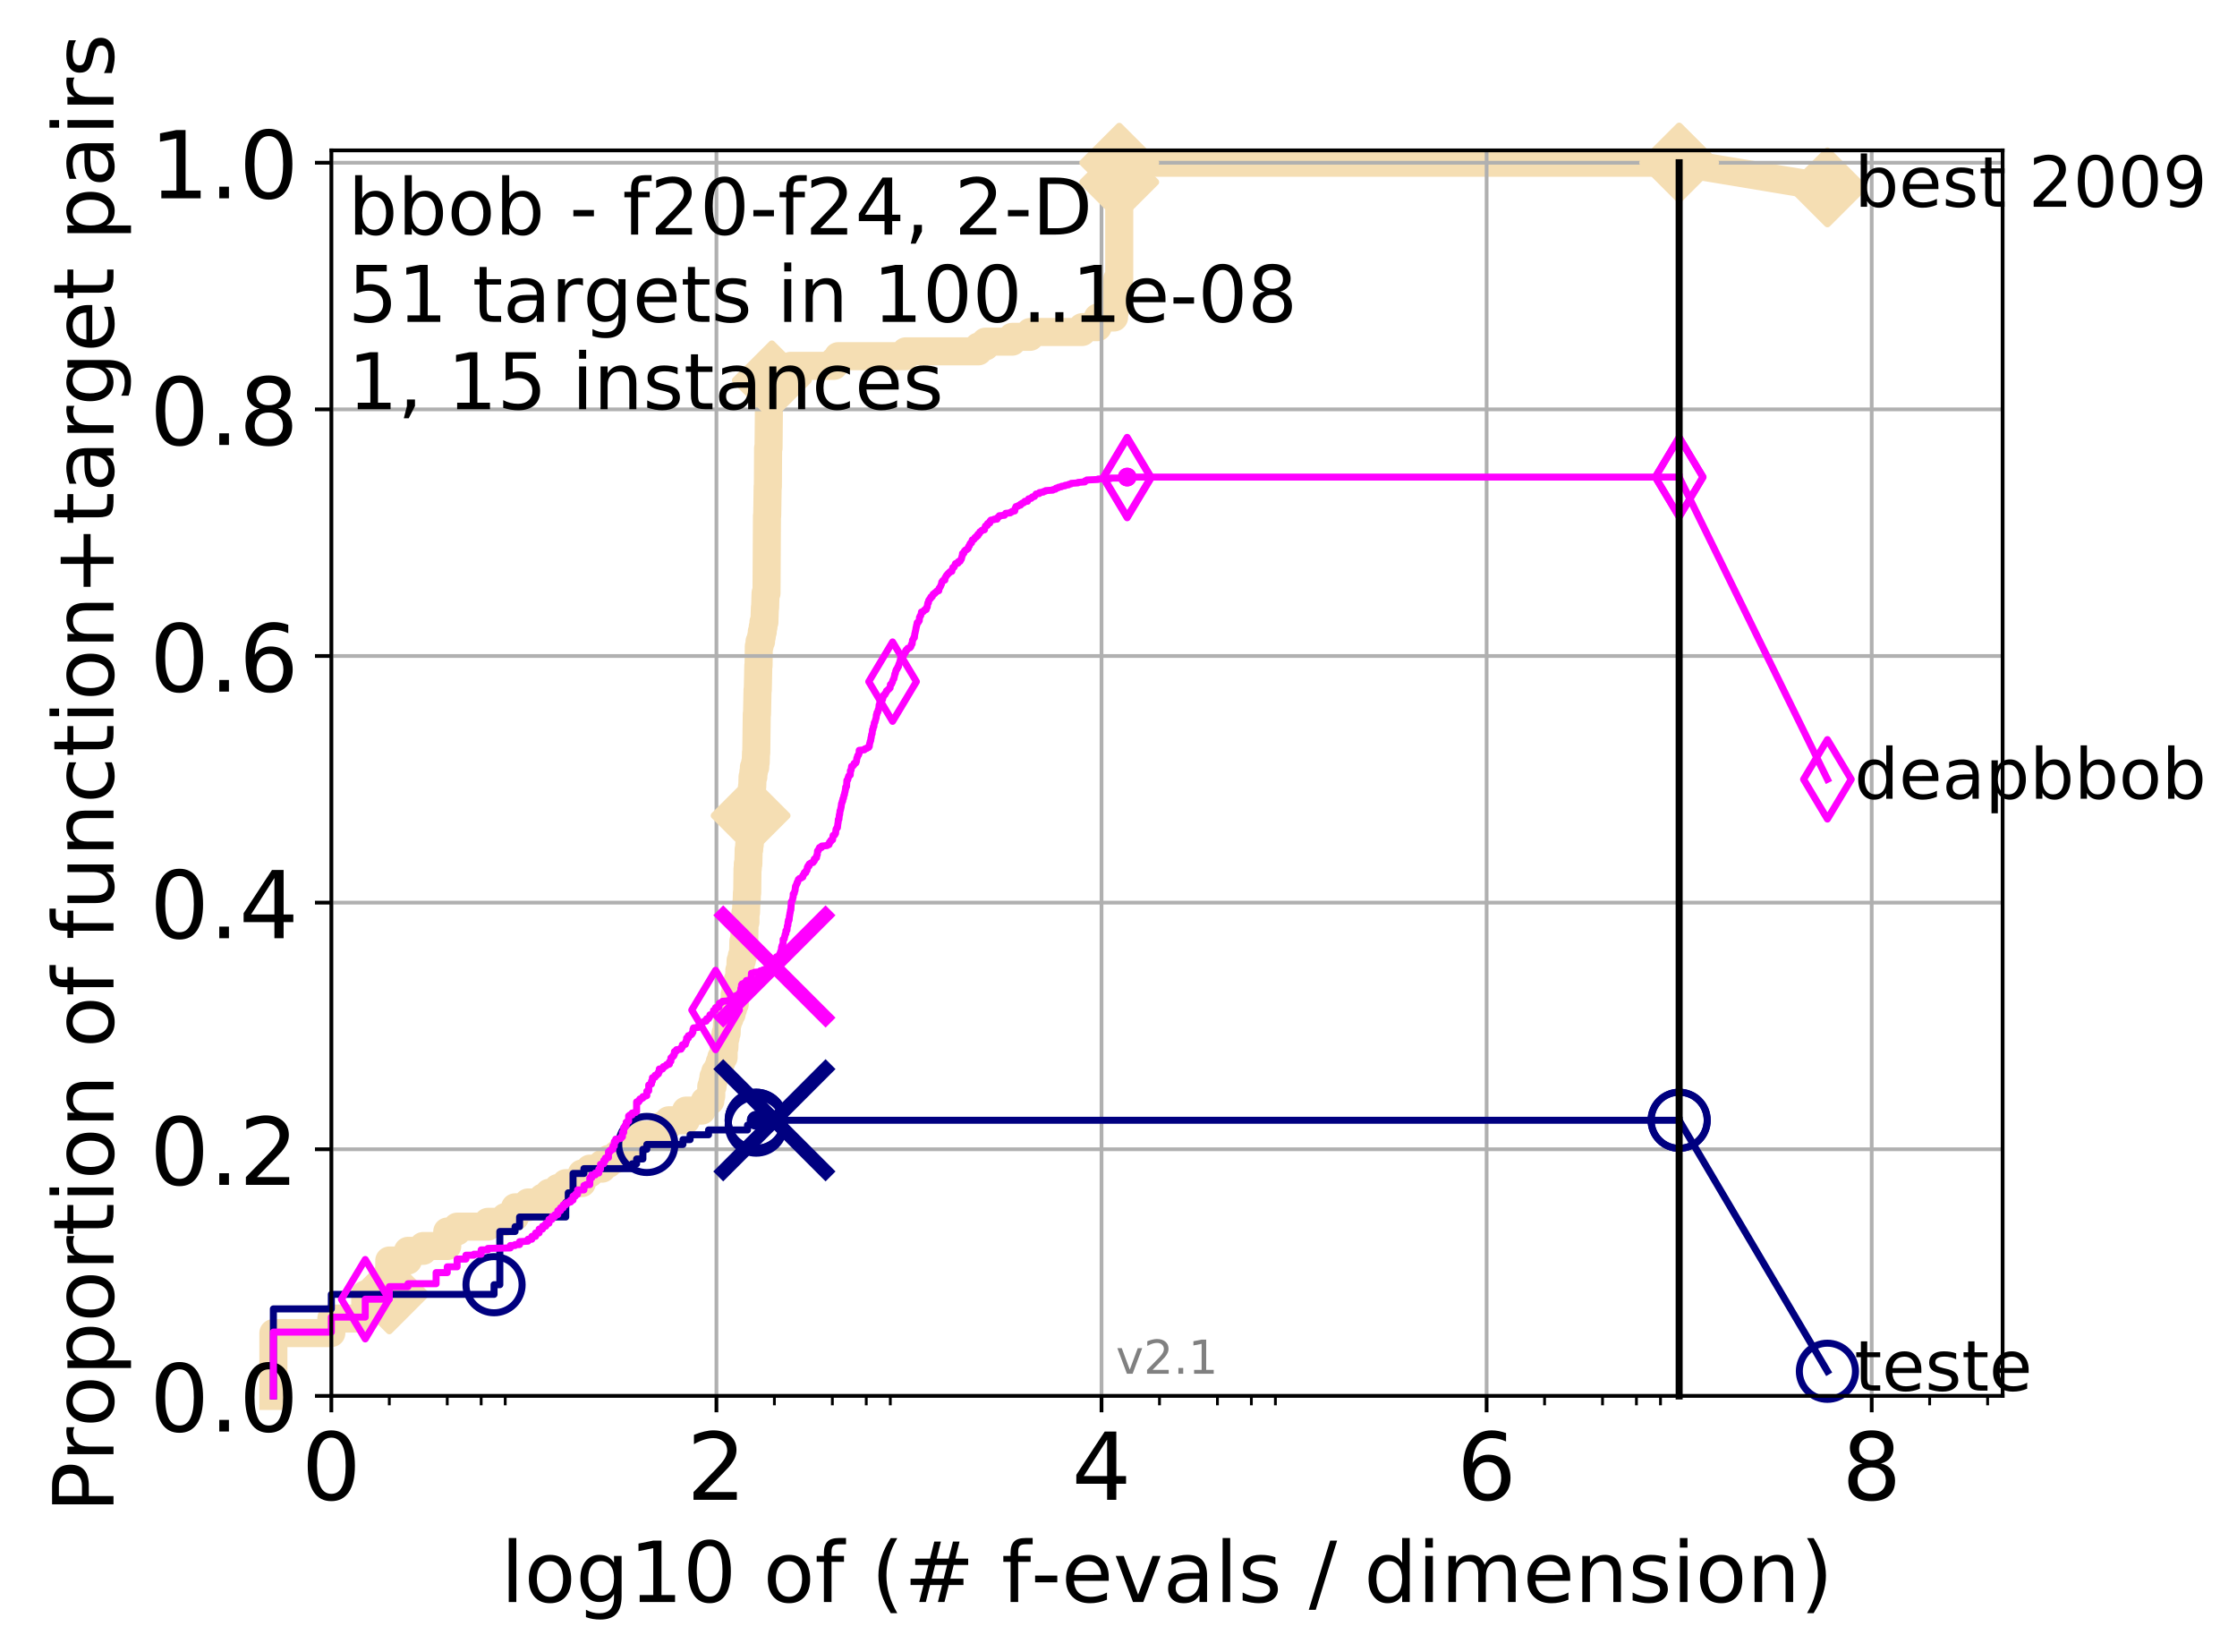 <?xml version="1.0" encoding="utf-8" standalone="no"?>
<!DOCTYPE svg PUBLIC "-//W3C//DTD SVG 1.1//EN"
  "http://www.w3.org/Graphics/SVG/1.1/DTD/svg11.dtd">
<!-- Created with matplotlib (http://matplotlib.org/) -->
<svg height="353pt" version="1.1" viewBox="0 0 478 353" width="478pt" xmlns="http://www.w3.org/2000/svg" xmlns:xlink="http://www.w3.org/1999/xlink">
 <defs>
  <style type="text/css">
*{stroke-linecap:butt;stroke-linejoin:round;}
  </style>
 </defs>
 <g id="figure_1">
  <g id="patch_1">
   <path d="M 0 353.222 
L 478.829 353.222 
L 478.829 0 
L 0 0 
z
" style="fill:#ffffff;"/>
  </g>
  <g id="axes_1">
   <g id="patch_2">
    <path d="M 70.8 298.245 
L 427.92 298.245 
L 427.92 32.133 
L 70.8 32.133 
z
" style="fill:#ffffff;"/>
   </g>
   <g id="line2d_1">
    <path d="M 58.415 298.245 
L 58.415 284.813 
L 70.8 284.813 
L 70.8 281.713 
L 78.045 281.713 
L 78.045 276.547 
L 83.185 276.547 
L 83.185 269.315 
L 87.172 269.315 
L 87.172 267.248 
L 90.43 267.248 
L 90.43 266.215 
L 95.57 266.215 
L 95.57 263.115 
L 97.675 263.115 
L 97.675 262.082 
L 104.246 262.082 
L 104.246 261.049 
L 107.956 261.049 
L 107.956 260.015 
L 110.06 260.015 
L 110.06 257.949 
L 112.815 257.949 
L 112.815 256.916 
L 115.93 256.916 
L 115.93 255.882 
L 117.305 255.882 
L 117.305 254.849 
L 119.188 254.849 
L 119.188 253.816 
L 120.891 253.816 
L 120.891 252.783 
L 124.328 252.783 
L 124.328 250.716 
L 126.031 250.716 
L 126.031 249.683 
L 128.669 249.683 
L 128.669 248.65 
L 130.018 248.65 
L 130.018 247.616 
L 131.868 247.616 
L 131.868 246.583 
L 134.327 246.583 
L 134.327 245.55 
L 135.32 245.55 
L 135.32 242.45 
L 141.229 242.45 
L 141.229 241.417 
L 141.572 241.417 
L 141.572 240.384 
L 142.884 240.384 
L 142.884 239.35 
L 146.585 239.35 
L 146.585 237.284 
L 149.97 237.284 
L 149.97 236.251 
L 150.597 236.251 
L 150.597 235.217 
L 151.789 235.217 
L 151.789 234.184 
L 151.98 234.184 
L 151.98 232.118 
L 152.263 232.118 
L 152.263 231.085 
L 152.449 231.085 
L 152.449 230.051 
L 152.816 230.051 
L 152.816 229.018 
L 153.44 229.018 
L 153.44 227.985 
L 153.787 227.985 
L 153.787 226.952 
L 154.127 226.952 
L 154.127 225.918 
L 154.626 225.918 
L 154.626 223.852 
L 154.789 223.852 
L 154.87 221.785 
L 155.031 221.785 
L 155.031 220.752 
L 155.27 220.752 
L 155.348 218.686 
L 155.505 218.686 
L 155.505 217.652 
L 155.891 217.652 
L 155.891 216.619 
L 156.343 216.619 
L 156.343 215.586 
L 156.639 215.586 
L 156.639 214.553 
L 157.001 214.553 
L 157.001 212.486 
L 157.144 212.486 
L 157.144 211.453 
L 157.286 211.453 
L 157.286 210.42 
L 157.636 210.42 
L 157.636 209.386 
L 157.979 209.386 
L 157.979 207.32 
L 158.181 207.32 
L 158.248 205.253 
L 158.514 205.253 
L 158.514 204.22 
L 158.776 204.22 
L 158.841 201.12 
L 159.034 201.12 
L 159.098 196.987 
L 159.288 196.987 
L 159.288 194.921 
L 159.414 194.921 
L 159.477 192.854 
L 159.539 192.854 
L 159.601 190.788 
L 159.663 190.788 
L 159.725 185.622 
L 159.786 185.622 
L 159.786 184.589 
L 159.909 184.589 
L 159.97 181.489 
L 160.091 181.489 
L 160.091 180.456 
L 160.211 180.456 
L 160.271 176.323 
L 160.331 176.323 
L 160.39 174.256 
L 160.508 174.256 
L 160.567 172.19 
L 160.626 172.19 
L 160.684 168.057 
L 160.743 168.057 
L 160.801 165.99 
L 160.974 165.99 
L 160.974 164.957 
L 161.089 164.957 
L 161.089 163.924 
L 161.372 163.924 
L 161.372 162.89 
L 161.484 162.89 
L 161.54 160.824 
L 161.595 160.824 
L 161.706 152.558 
L 161.761 152.558 
L 161.87 147.392 
L 161.925 147.392 
L 162.034 142.226 
L 162.088 142.226 
L 162.142 138.093 
L 162.302 138.093 
L 162.302 137.059 
L 162.62 137.059 
L 162.62 136.026 
L 162.776 136.026 
L 162.776 134.993 
L 162.983 134.993 
L 162.983 133.96 
L 163.136 133.96 
L 163.136 132.926 
L 163.338 132.926 
L 163.439 129.827 
L 163.489 129.827 
L 163.588 126.727 
L 163.786 126.727 
L 163.884 110.195 
L 163.932 110.195 
L 164.03 103.995 
L 164.078 103.995 
L 164.126 95.73 
L 164.222 95.73 
L 164.318 85.397 
L 164.365 85.397 
L 164.365 84.364 
L 164.507 84.364 
L 164.601 82.297 
L 164.788 82.297 
L 164.788 81.264 
L 164.927 81.264 
L 165.019 79.198 
L 168.951 79.198 
L 168.951 78.164 
L 178.21 78.164 
L 178.21 77.131 
L 179.086 77.131 
L 179.086 76.098 
L 193.536 76.098 
L 193.536 75.065 
L 209.061 75.065 
L 209.061 74.031 
L 210.572 74.031 
L 210.572 72.998 
L 216.283 72.998 
L 216.283 71.965 
L 220.114 71.965 
L 220.114 70.932 
L 231.239 70.932 
L 231.239 69.898 
L 234.56 69.898 
L 234.578 67.832 
L 238.047 67.832 
L 238.047 66.799 
L 238.176 66.799 
L 238.213 64.732 
L 238.305 64.732 
L 238.384 62.666 
L 238.546 62.666 
L 238.546 61.632 
L 238.713 61.632 
L 238.764 59.566 
L 239.156 59.566 
L 239.16 34.768 
L 358.8 34.768 
L 358.8 34.768 
" style="fill:none;stroke:#f5deb3;stroke-linecap:square;stroke-width:6;"/>
   </g>
   <g id="line2d_2"/>
   <g id="line2d_3">
    <path d="M 358.8 34.768 
L 390.48 40.038 
" style="fill:none;stroke:#f5deb3;stroke-linecap:square;stroke-width:6;"/>
    <defs>
     <path d="M -0 7.778 
L 7.778 0 
L 0 -7.778 
L -7.778 -0 
z
" id="m1897cb1d52" style="stroke:#f5deb3;stroke-linejoin:miter;stroke-width:1.5;"/>
    </defs>
    <g>
     <use style="fill:#f5deb3;stroke:#f5deb3;stroke-linejoin:miter;stroke-width:1.5;" x="358.8" xlink:href="#m1897cb1d52" y="34.768"/>
     <use style="fill:#f5deb3;stroke:#f5deb3;stroke-linejoin:miter;stroke-width:1.5;" x="390.48" xlink:href="#m1897cb1d52" y="40.038"/>
    </g>
   </g>
   <g id="matplotlib.axis_1">
    <g id="xtick_1">
     <g id="line2d_4">
      <path clip-path="url(#p9b948ca008)" d="M 70.8 298.245 
L 70.8 32.133 
" style="fill:none;stroke:#b0b0b0;stroke-linecap:square;stroke-width:0.8;"/>
     </g>
     <g id="line2d_5">
      <defs>
       <path d="M 0 0 
L 0 3.5 
" id="m004fe08efb" style="stroke:#000000;stroke-width:0.8;"/>
      </defs>
      <g>
       <use style="stroke:#000000;stroke-width:0.8;" x="70.8" xlink:href="#m004fe08efb" y="298.245"/>
      </g>
     </g>
     <g id="text_1">
      <!-- 0 -->
      <defs>
       <path d="M 31.781 66.406 
Q 24.172 66.406 20.328 58.906 
Q 16.5 51.422 16.5 36.375 
Q 16.5 21.391 20.328 13.891 
Q 24.172 6.391 31.781 6.391 
Q 39.453 6.391 43.281 13.891 
Q 47.125 21.391 47.125 36.375 
Q 47.125 51.422 43.281 58.906 
Q 39.453 66.406 31.781 66.406 
M 31.781 74.219 
Q 44.047 74.219 50.516 64.516 
Q 56.984 54.828 56.984 36.375 
Q 56.984 17.969 50.516 8.266 
Q 44.047 -1.422 31.781 -1.422 
Q 19.531 -1.422 13.062 8.266 
Q 6.594 17.969 6.594 36.375 
Q 6.594 54.828 13.062 64.516 
Q 19.531 74.219 31.781 74.219 
" id="DejaVuSans-30"/>
      </defs>
      <g transform="translate(64.438 320.442)scale(0.2 -0.2)">
       <use xlink:href="#DejaVuSans-30"/>
      </g>
     </g>
    </g>
    <g id="xtick_2">
     <g id="line2d_6">
      <path clip-path="url(#p9b948ca008)" d="M 153.086 298.245 
L 153.086 32.133 
" style="fill:none;stroke:#b0b0b0;stroke-linecap:square;stroke-width:0.8;"/>
     </g>
     <g id="line2d_7">
      <g>
       <use style="stroke:#000000;stroke-width:0.8;" x="153.086" xlink:href="#m004fe08efb" y="298.245"/>
      </g>
     </g>
     <g id="text_2">
      <!-- 2 -->
      <defs>
       <path d="M 19.188 8.297 
L 53.609 8.297 
L 53.609 0 
L 7.328 0 
L 7.328 8.297 
Q 12.938 14.109 22.625 23.891 
Q 32.328 33.688 34.812 36.531 
Q 39.547 41.844 41.422 45.531 
Q 43.312 49.219 43.312 52.781 
Q 43.312 58.594 39.234 62.25 
Q 35.156 65.922 28.609 65.922 
Q 23.969 65.922 18.812 64.312 
Q 13.672 62.703 7.812 59.422 
L 7.812 69.391 
Q 13.766 71.781 18.938 73 
Q 24.125 74.219 28.422 74.219 
Q 39.75 74.219 46.484 68.547 
Q 53.219 62.891 53.219 53.422 
Q 53.219 48.922 51.531 44.891 
Q 49.859 40.875 45.406 35.406 
Q 44.188 33.984 37.641 27.219 
Q 31.109 20.453 19.188 8.297 
" id="DejaVuSans-32"/>
      </defs>
      <g transform="translate(146.723 320.442)scale(0.2 -0.2)">
       <use xlink:href="#DejaVuSans-32"/>
      </g>
     </g>
    </g>
    <g id="xtick_3">
     <g id="line2d_8">
      <path clip-path="url(#p9b948ca008)" d="M 235.371 298.245 
L 235.371 32.133 
" style="fill:none;stroke:#b0b0b0;stroke-linecap:square;stroke-width:0.8;"/>
     </g>
     <g id="line2d_9">
      <g>
       <use style="stroke:#000000;stroke-width:0.8;" x="235.371" xlink:href="#m004fe08efb" y="298.245"/>
      </g>
     </g>
     <g id="text_3">
      <!-- 4 -->
      <defs>
       <path d="M 37.797 64.312 
L 12.891 25.391 
L 37.797 25.391 
z
M 35.203 72.906 
L 47.609 72.906 
L 47.609 25.391 
L 58.016 25.391 
L 58.016 17.188 
L 47.609 17.188 
L 47.609 0 
L 37.797 0 
L 37.797 17.188 
L 4.891 17.188 
L 4.891 26.703 
z
" id="DejaVuSans-34"/>
      </defs>
      <g transform="translate(229.009 320.442)scale(0.2 -0.2)">
       <use xlink:href="#DejaVuSans-34"/>
      </g>
     </g>
    </g>
    <g id="xtick_4">
     <g id="line2d_10">
      <path clip-path="url(#p9b948ca008)" d="M 317.657 298.245 
L 317.657 32.133 
" style="fill:none;stroke:#b0b0b0;stroke-linecap:square;stroke-width:0.8;"/>
     </g>
     <g id="line2d_11">
      <g>
       <use style="stroke:#000000;stroke-width:0.8;" x="317.657" xlink:href="#m004fe08efb" y="298.245"/>
      </g>
     </g>
     <g id="text_4">
      <!-- 6 -->
      <defs>
       <path d="M 33.016 40.375 
Q 26.375 40.375 22.484 35.828 
Q 18.609 31.297 18.609 23.391 
Q 18.609 15.531 22.484 10.953 
Q 26.375 6.391 33.016 6.391 
Q 39.656 6.391 43.531 10.953 
Q 47.406 15.531 47.406 23.391 
Q 47.406 31.297 43.531 35.828 
Q 39.656 40.375 33.016 40.375 
M 52.594 71.297 
L 52.594 62.312 
Q 48.875 64.062 45.094 64.984 
Q 41.312 65.922 37.594 65.922 
Q 27.828 65.922 22.672 59.328 
Q 17.531 52.734 16.797 39.406 
Q 19.672 43.656 24.016 45.922 
Q 28.375 48.188 33.594 48.188 
Q 44.578 48.188 50.953 41.516 
Q 57.328 34.859 57.328 23.391 
Q 57.328 12.156 50.688 5.359 
Q 44.047 -1.422 33.016 -1.422 
Q 20.359 -1.422 13.672 8.266 
Q 6.984 17.969 6.984 36.375 
Q 6.984 53.656 15.188 63.938 
Q 23.391 74.219 37.203 74.219 
Q 40.922 74.219 44.703 73.484 
Q 48.484 72.75 52.594 71.297 
" id="DejaVuSans-36"/>
      </defs>
      <g transform="translate(311.295 320.442)scale(0.2 -0.2)">
       <use xlink:href="#DejaVuSans-36"/>
      </g>
     </g>
    </g>
    <g id="xtick_5">
     <g id="line2d_12">
      <path clip-path="url(#p9b948ca008)" d="M 399.943 298.245 
L 399.943 32.133 
" style="fill:none;stroke:#b0b0b0;stroke-linecap:square;stroke-width:0.8;"/>
     </g>
     <g id="line2d_13">
      <g>
       <use style="stroke:#000000;stroke-width:0.8;" x="399.943" xlink:href="#m004fe08efb" y="298.245"/>
      </g>
     </g>
     <g id="text_5">
      <!-- 8 -->
      <defs>
       <path d="M 31.781 34.625 
Q 24.75 34.625 20.719 30.859 
Q 16.703 27.094 16.703 20.516 
Q 16.703 13.922 20.719 10.156 
Q 24.75 6.391 31.781 6.391 
Q 38.812 6.391 42.859 10.172 
Q 46.922 13.969 46.922 20.516 
Q 46.922 27.094 42.891 30.859 
Q 38.875 34.625 31.781 34.625 
M 21.922 38.812 
Q 15.578 40.375 12.031 44.719 
Q 8.5 49.078 8.5 55.328 
Q 8.5 64.062 14.719 69.141 
Q 20.953 74.219 31.781 74.219 
Q 42.672 74.219 48.875 69.141 
Q 55.078 64.062 55.078 55.328 
Q 55.078 49.078 51.531 44.719 
Q 48 40.375 41.703 38.812 
Q 48.828 37.156 52.797 32.312 
Q 56.781 27.484 56.781 20.516 
Q 56.781 9.906 50.312 4.234 
Q 43.844 -1.422 31.781 -1.422 
Q 19.734 -1.422 13.25 4.234 
Q 6.781 9.906 6.781 20.516 
Q 6.781 27.484 10.781 32.312 
Q 14.797 37.156 21.922 38.812 
M 18.312 54.391 
Q 18.312 48.734 21.844 45.562 
Q 25.391 42.391 31.781 42.391 
Q 38.141 42.391 41.719 45.562 
Q 45.312 48.734 45.312 54.391 
Q 45.312 60.062 41.719 63.234 
Q 38.141 66.406 31.781 66.406 
Q 25.391 66.406 21.844 63.234 
Q 18.312 60.062 18.312 54.391 
" id="DejaVuSans-38"/>
      </defs>
      <g transform="translate(393.58 320.442)scale(0.2 -0.2)">
       <use xlink:href="#DejaVuSans-38"/>
      </g>
     </g>
    </g>
    <g id="xtick_6">
     <g id="line2d_14">
      <defs>
       <path d="M 0 0 
L 0 2 
" id="m5545d010a6" style="stroke:#000000;stroke-width:0.6;"/>
      </defs>
      <g>
       <use style="stroke:#000000;stroke-width:0.6;" x="83.185" xlink:href="#m5545d010a6" y="298.245"/>
      </g>
     </g>
    </g>
    <g id="xtick_7">
     <g id="line2d_15">
      <g>
       <use style="stroke:#000000;stroke-width:0.6;" x="95.57" xlink:href="#m5545d010a6" y="298.245"/>
      </g>
     </g>
    </g>
    <g id="xtick_8">
     <g id="line2d_16">
      <g>
       <use style="stroke:#000000;stroke-width:0.6;" x="102.815" xlink:href="#m5545d010a6" y="298.245"/>
      </g>
     </g>
    </g>
    <g id="xtick_9">
     <g id="line2d_17">
      <g>
       <use style="stroke:#000000;stroke-width:0.6;" x="107.956" xlink:href="#m5545d010a6" y="298.245"/>
      </g>
     </g>
    </g>
    <g id="xtick_10">
     <g id="line2d_18">
      <g>
       <use style="stroke:#000000;stroke-width:0.6;" x="165.471" xlink:href="#m5545d010a6" y="298.245"/>
      </g>
     </g>
    </g>
    <g id="xtick_11">
     <g id="line2d_19">
      <g>
       <use style="stroke:#000000;stroke-width:0.6;" x="177.856" xlink:href="#m5545d010a6" y="298.245"/>
      </g>
     </g>
    </g>
    <g id="xtick_12">
     <g id="line2d_20">
      <g>
       <use style="stroke:#000000;stroke-width:0.6;" x="185.101" xlink:href="#m5545d010a6" y="298.245"/>
      </g>
     </g>
    </g>
    <g id="xtick_13">
     <g id="line2d_21">
      <g>
       <use style="stroke:#000000;stroke-width:0.6;" x="190.241" xlink:href="#m5545d010a6" y="298.245"/>
      </g>
     </g>
    </g>
    <g id="xtick_14">
     <g id="line2d_22">
      <g>
       <use style="stroke:#000000;stroke-width:0.6;" x="247.757" xlink:href="#m5545d010a6" y="298.245"/>
      </g>
     </g>
    </g>
    <g id="xtick_15">
     <g id="line2d_23">
      <g>
       <use style="stroke:#000000;stroke-width:0.6;" x="260.142" xlink:href="#m5545d010a6" y="298.245"/>
      </g>
     </g>
    </g>
    <g id="xtick_16">
     <g id="line2d_24">
      <g>
       <use style="stroke:#000000;stroke-width:0.6;" x="267.387" xlink:href="#m5545d010a6" y="298.245"/>
      </g>
     </g>
    </g>
    <g id="xtick_17">
     <g id="line2d_25">
      <g>
       <use style="stroke:#000000;stroke-width:0.6;" x="272.527" xlink:href="#m5545d010a6" y="298.245"/>
      </g>
     </g>
    </g>
    <g id="xtick_18">
     <g id="line2d_26">
      <g>
       <use style="stroke:#000000;stroke-width:0.6;" x="330.042" xlink:href="#m5545d010a6" y="298.245"/>
      </g>
     </g>
    </g>
    <g id="xtick_19">
     <g id="line2d_27">
      <g>
       <use style="stroke:#000000;stroke-width:0.6;" x="342.428" xlink:href="#m5545d010a6" y="298.245"/>
      </g>
     </g>
    </g>
    <g id="xtick_20">
     <g id="line2d_28">
      <g>
       <use style="stroke:#000000;stroke-width:0.6;" x="349.673" xlink:href="#m5545d010a6" y="298.245"/>
      </g>
     </g>
    </g>
    <g id="xtick_21">
     <g id="line2d_29">
      <g>
       <use style="stroke:#000000;stroke-width:0.6;" x="354.813" xlink:href="#m5545d010a6" y="298.245"/>
      </g>
     </g>
    </g>
    <g id="xtick_22">
     <g id="line2d_30">
      <g>
       <use style="stroke:#000000;stroke-width:0.6;" x="412.328" xlink:href="#m5545d010a6" y="298.245"/>
      </g>
     </g>
    </g>
    <g id="xtick_23">
     <g id="line2d_31">
      <g>
       <use style="stroke:#000000;stroke-width:0.6;" x="424.713" xlink:href="#m5545d010a6" y="298.245"/>
      </g>
     </g>
    </g>
    <g id="text_6">
     <!-- log10 of (# f-evals / dimension) -->
     <defs>
      <path d="M 9.422 75.984 
L 18.406 75.984 
L 18.406 0 
L 9.422 0 
z
" id="DejaVuSans-6c"/>
      <path d="M 30.609 48.391 
Q 23.391 48.391 19.188 42.75 
Q 14.984 37.109 14.984 27.297 
Q 14.984 17.484 19.156 11.844 
Q 23.344 6.203 30.609 6.203 
Q 37.797 6.203 41.984 11.859 
Q 46.188 17.531 46.188 27.297 
Q 46.188 37.016 41.984 42.703 
Q 37.797 48.391 30.609 48.391 
M 30.609 56 
Q 42.328 56 49.016 48.375 
Q 55.719 40.766 55.719 27.297 
Q 55.719 13.875 49.016 6.219 
Q 42.328 -1.422 30.609 -1.422 
Q 18.844 -1.422 12.172 6.219 
Q 5.516 13.875 5.516 27.297 
Q 5.516 40.766 12.172 48.375 
Q 18.844 56 30.609 56 
" id="DejaVuSans-6f"/>
      <path d="M 45.406 27.984 
Q 45.406 37.75 41.375 43.109 
Q 37.359 48.484 30.078 48.484 
Q 22.859 48.484 18.828 43.109 
Q 14.797 37.75 14.797 27.984 
Q 14.797 18.266 18.828 12.891 
Q 22.859 7.516 30.078 7.516 
Q 37.359 7.516 41.375 12.891 
Q 45.406 18.266 45.406 27.984 
M 54.391 6.781 
Q 54.391 -7.172 48.188 -13.984 
Q 42 -20.797 29.203 -20.797 
Q 24.469 -20.797 20.266 -20.094 
Q 16.062 -19.391 12.109 -17.922 
L 12.109 -9.188 
Q 16.062 -11.328 19.922 -12.344 
Q 23.781 -13.375 27.781 -13.375 
Q 36.625 -13.375 41.016 -8.766 
Q 45.406 -4.156 45.406 5.172 
L 45.406 9.625 
Q 42.625 4.781 38.281 2.391 
Q 33.938 0 27.875 0 
Q 17.828 0 11.672 7.656 
Q 5.516 15.328 5.516 27.984 
Q 5.516 40.672 11.672 48.328 
Q 17.828 56 27.875 56 
Q 33.938 56 38.281 53.609 
Q 42.625 51.219 45.406 46.391 
L 45.406 54.688 
L 54.391 54.688 
z
" id="DejaVuSans-67"/>
      <path d="M 12.406 8.297 
L 28.516 8.297 
L 28.516 63.922 
L 10.984 60.406 
L 10.984 69.391 
L 28.422 72.906 
L 38.281 72.906 
L 38.281 8.297 
L 54.391 8.297 
L 54.391 0 
L 12.406 0 
z
" id="DejaVuSans-31"/>
      <path id="DejaVuSans-20"/>
      <path d="M 37.109 75.984 
L 37.109 68.5 
L 28.516 68.5 
Q 23.688 68.5 21.797 66.547 
Q 19.922 64.594 19.922 59.516 
L 19.922 54.688 
L 34.719 54.688 
L 34.719 47.703 
L 19.922 47.703 
L 19.922 0 
L 10.891 0 
L 10.891 47.703 
L 2.297 47.703 
L 2.297 54.688 
L 10.891 54.688 
L 10.891 58.5 
Q 10.891 67.625 15.141 71.797 
Q 19.391 75.984 28.609 75.984 
z
" id="DejaVuSans-66"/>
      <path d="M 31 75.875 
Q 24.469 64.656 21.281 53.656 
Q 18.109 42.672 18.109 31.391 
Q 18.109 20.125 21.312 9.062 
Q 24.516 -2 31 -13.188 
L 23.188 -13.188 
Q 15.875 -1.703 12.234 9.375 
Q 8.594 20.453 8.594 31.391 
Q 8.594 42.281 12.203 53.312 
Q 15.828 64.359 23.188 75.875 
z
" id="DejaVuSans-28"/>
      <path d="M 51.125 44 
L 36.922 44 
L 32.812 27.688 
L 47.125 27.688 
z
M 43.797 71.781 
L 38.719 51.516 
L 52.984 51.516 
L 58.109 71.781 
L 65.922 71.781 
L 60.891 51.516 
L 76.125 51.516 
L 76.125 44 
L 58.984 44 
L 54.984 27.688 
L 70.516 27.688 
L 70.516 20.219 
L 53.078 20.219 
L 48 0 
L 40.188 0 
L 45.219 20.219 
L 30.906 20.219 
L 25.875 0 
L 18.016 0 
L 23.094 20.219 
L 7.719 20.219 
L 7.719 27.688 
L 24.906 27.688 
L 29 44 
L 13.281 44 
L 13.281 51.516 
L 30.906 51.516 
L 35.891 71.781 
z
" id="DejaVuSans-23"/>
      <path d="M 4.891 31.391 
L 31.203 31.391 
L 31.203 23.391 
L 4.891 23.391 
z
" id="DejaVuSans-2d"/>
      <path d="M 56.203 29.594 
L 56.203 25.203 
L 14.891 25.203 
Q 15.484 15.922 20.484 11.062 
Q 25.484 6.203 34.422 6.203 
Q 39.594 6.203 44.453 7.469 
Q 49.312 8.734 54.109 11.281 
L 54.109 2.781 
Q 49.266 0.734 44.188 -0.344 
Q 39.109 -1.422 33.891 -1.422 
Q 20.797 -1.422 13.156 6.188 
Q 5.516 13.812 5.516 26.812 
Q 5.516 40.234 12.766 48.109 
Q 20.016 56 32.328 56 
Q 43.359 56 49.781 48.891 
Q 56.203 41.797 56.203 29.594 
M 47.219 32.234 
Q 47.125 39.594 43.094 43.984 
Q 39.062 48.391 32.422 48.391 
Q 24.906 48.391 20.391 44.141 
Q 15.875 39.891 15.188 32.172 
z
" id="DejaVuSans-65"/>
      <path d="M 2.984 54.688 
L 12.5 54.688 
L 29.594 8.797 
L 46.688 54.688 
L 56.203 54.688 
L 35.688 0 
L 23.484 0 
z
" id="DejaVuSans-76"/>
      <path d="M 34.281 27.484 
Q 23.391 27.484 19.188 25 
Q 14.984 22.516 14.984 16.5 
Q 14.984 11.719 18.141 8.906 
Q 21.297 6.109 26.703 6.109 
Q 34.188 6.109 38.703 11.406 
Q 43.219 16.703 43.219 25.484 
L 43.219 27.484 
z
M 52.203 31.203 
L 52.203 0 
L 43.219 0 
L 43.219 8.297 
Q 40.141 3.328 35.547 0.953 
Q 30.953 -1.422 24.312 -1.422 
Q 15.922 -1.422 10.953 3.297 
Q 6 8.016 6 15.922 
Q 6 25.141 12.172 29.828 
Q 18.359 34.516 30.609 34.516 
L 43.219 34.516 
L 43.219 35.406 
Q 43.219 41.609 39.141 45 
Q 35.062 48.391 27.688 48.391 
Q 23 48.391 18.547 47.266 
Q 14.109 46.141 10.016 43.891 
L 10.016 52.203 
Q 14.938 54.109 19.578 55.047 
Q 24.219 56 28.609 56 
Q 40.484 56 46.344 49.844 
Q 52.203 43.703 52.203 31.203 
" id="DejaVuSans-61"/>
      <path d="M 44.281 53.078 
L 44.281 44.578 
Q 40.484 46.531 36.375 47.5 
Q 32.281 48.484 27.875 48.484 
Q 21.188 48.484 17.844 46.438 
Q 14.5 44.391 14.5 40.281 
Q 14.5 37.156 16.891 35.375 
Q 19.281 33.594 26.516 31.984 
L 29.594 31.297 
Q 39.156 29.25 43.188 25.516 
Q 47.219 21.781 47.219 15.094 
Q 47.219 7.469 41.188 3.016 
Q 35.156 -1.422 24.609 -1.422 
Q 20.219 -1.422 15.453 -0.562 
Q 10.688 0.297 5.422 2 
L 5.422 11.281 
Q 10.406 8.688 15.234 7.391 
Q 20.062 6.109 24.812 6.109 
Q 31.156 6.109 34.562 8.281 
Q 37.984 10.453 37.984 14.406 
Q 37.984 18.062 35.516 20.016 
Q 33.062 21.969 24.703 23.781 
L 21.578 24.516 
Q 13.234 26.266 9.516 29.906 
Q 5.812 33.547 5.812 39.891 
Q 5.812 47.609 11.281 51.797 
Q 16.75 56 26.812 56 
Q 31.781 56 36.172 55.266 
Q 40.578 54.547 44.281 53.078 
" id="DejaVuSans-73"/>
      <path d="M 25.391 72.906 
L 33.688 72.906 
L 8.297 -9.281 
L 0 -9.281 
z
" id="DejaVuSans-2f"/>
      <path d="M 45.406 46.391 
L 45.406 75.984 
L 54.391 75.984 
L 54.391 0 
L 45.406 0 
L 45.406 8.203 
Q 42.578 3.328 38.25 0.953 
Q 33.938 -1.422 27.875 -1.422 
Q 17.969 -1.422 11.734 6.484 
Q 5.516 14.406 5.516 27.297 
Q 5.516 40.188 11.734 48.094 
Q 17.969 56 27.875 56 
Q 33.938 56 38.25 53.625 
Q 42.578 51.266 45.406 46.391 
M 14.797 27.297 
Q 14.797 17.391 18.875 11.75 
Q 22.953 6.109 30.078 6.109 
Q 37.203 6.109 41.297 11.75 
Q 45.406 17.391 45.406 27.297 
Q 45.406 37.203 41.297 42.844 
Q 37.203 48.484 30.078 48.484 
Q 22.953 48.484 18.875 42.844 
Q 14.797 37.203 14.797 27.297 
" id="DejaVuSans-64"/>
      <path d="M 9.422 54.688 
L 18.406 54.688 
L 18.406 0 
L 9.422 0 
z
M 9.422 75.984 
L 18.406 75.984 
L 18.406 64.594 
L 9.422 64.594 
z
" id="DejaVuSans-69"/>
      <path d="M 52 44.188 
Q 55.375 50.25 60.062 53.125 
Q 64.75 56 71.094 56 
Q 79.641 56 84.281 50.016 
Q 88.922 44.047 88.922 33.016 
L 88.922 0 
L 79.891 0 
L 79.891 32.719 
Q 79.891 40.578 77.094 44.375 
Q 74.312 48.188 68.609 48.188 
Q 61.625 48.188 57.562 43.547 
Q 53.516 38.922 53.516 30.906 
L 53.516 0 
L 44.484 0 
L 44.484 32.719 
Q 44.484 40.625 41.703 44.406 
Q 38.922 48.188 33.109 48.188 
Q 26.219 48.188 22.156 43.531 
Q 18.109 38.875 18.109 30.906 
L 18.109 0 
L 9.078 0 
L 9.078 54.688 
L 18.109 54.688 
L 18.109 46.188 
Q 21.188 51.219 25.484 53.609 
Q 29.781 56 35.688 56 
Q 41.656 56 45.828 52.969 
Q 50 49.953 52 44.188 
" id="DejaVuSans-6d"/>
      <path d="M 54.891 33.016 
L 54.891 0 
L 45.906 0 
L 45.906 32.719 
Q 45.906 40.484 42.875 44.328 
Q 39.844 48.188 33.797 48.188 
Q 26.516 48.188 22.312 43.547 
Q 18.109 38.922 18.109 30.906 
L 18.109 0 
L 9.078 0 
L 9.078 54.688 
L 18.109 54.688 
L 18.109 46.188 
Q 21.344 51.125 25.703 53.562 
Q 30.078 56 35.797 56 
Q 45.219 56 50.047 50.172 
Q 54.891 44.344 54.891 33.016 
" id="DejaVuSans-6e"/>
      <path d="M 8.016 75.875 
L 15.828 75.875 
Q 23.141 64.359 26.781 53.312 
Q 30.422 42.281 30.422 31.391 
Q 30.422 20.453 26.781 9.375 
Q 23.141 -1.703 15.828 -13.188 
L 8.016 -13.188 
Q 14.5 -2 17.703 9.062 
Q 20.906 20.125 20.906 31.391 
Q 20.906 42.672 17.703 53.656 
Q 14.5 64.656 8.016 75.875 
" id="DejaVuSans-29"/>
     </defs>
     <g transform="translate(107.015 342.279)scale(0.18 -0.18)">
      <use xlink:href="#DejaVuSans-6c"/>
      <use x="27.783" xlink:href="#DejaVuSans-6f"/>
      <use x="88.965" xlink:href="#DejaVuSans-67"/>
      <use x="152.441" xlink:href="#DejaVuSans-31"/>
      <use x="216.064" xlink:href="#DejaVuSans-30"/>
      <use x="279.688" xlink:href="#DejaVuSans-20"/>
      <use x="311.475" xlink:href="#DejaVuSans-6f"/>
      <use x="372.656" xlink:href="#DejaVuSans-66"/>
      <use x="407.861" xlink:href="#DejaVuSans-20"/>
      <use x="439.648" xlink:href="#DejaVuSans-28"/>
      <use x="478.662" xlink:href="#DejaVuSans-23"/>
      <use x="562.451" xlink:href="#DejaVuSans-20"/>
      <use x="594.238" xlink:href="#DejaVuSans-66"/>
      <use x="629.365" xlink:href="#DejaVuSans-2d"/>
      <use x="665.449" xlink:href="#DejaVuSans-65"/>
      <use x="726.973" xlink:href="#DejaVuSans-76"/>
      <use x="786.152" xlink:href="#DejaVuSans-61"/>
      <use x="847.432" xlink:href="#DejaVuSans-6c"/>
      <use x="875.215" xlink:href="#DejaVuSans-73"/>
      <use x="927.314" xlink:href="#DejaVuSans-20"/>
      <use x="959.102" xlink:href="#DejaVuSans-2f"/>
      <use x="992.793" xlink:href="#DejaVuSans-20"/>
      <use x="1024.58" xlink:href="#DejaVuSans-64"/>
      <use x="1088.057" xlink:href="#DejaVuSans-69"/>
      <use x="1115.84" xlink:href="#DejaVuSans-6d"/>
      <use x="1213.252" xlink:href="#DejaVuSans-65"/>
      <use x="1274.775" xlink:href="#DejaVuSans-6e"/>
      <use x="1338.154" xlink:href="#DejaVuSans-73"/>
      <use x="1390.254" xlink:href="#DejaVuSans-69"/>
      <use x="1418.037" xlink:href="#DejaVuSans-6f"/>
      <use x="1479.219" xlink:href="#DejaVuSans-6e"/>
      <use x="1542.598" xlink:href="#DejaVuSans-29"/>
     </g>
    </g>
   </g>
   <g id="matplotlib.axis_2">
    <g id="ytick_1">
     <g id="line2d_32">
      <path clip-path="url(#p9b948ca008)" d="M 70.8 298.245 
L 427.92 298.245 
" style="fill:none;stroke:#b0b0b0;stroke-linecap:square;stroke-width:0.8;"/>
     </g>
     <g id="line2d_33">
      <defs>
       <path d="M 0 0 
L -3.5 0 
" id="m409bdc2a54" style="stroke:#000000;stroke-width:0.8;"/>
      </defs>
      <g>
       <use style="stroke:#000000;stroke-width:0.8;" x="70.8" xlink:href="#m409bdc2a54" y="298.245"/>
      </g>
     </g>
     <g id="text_7">
      <!-- 0.0 -->
      <defs>
       <path d="M 10.688 12.406 
L 21 12.406 
L 21 0 
L 10.688 0 
z
" id="DejaVuSans-2e"/>
      </defs>
      <g transform="translate(31.994 305.844)scale(0.2 -0.2)">
       <use xlink:href="#DejaVuSans-30"/>
       <use x="63.623" xlink:href="#DejaVuSans-2e"/>
       <use x="95.41" xlink:href="#DejaVuSans-30"/>
      </g>
     </g>
    </g>
    <g id="ytick_2">
     <g id="line2d_34">
      <path clip-path="url(#p9b948ca008)" d="M 70.8 245.55 
L 427.92 245.55 
" style="fill:none;stroke:#b0b0b0;stroke-linecap:square;stroke-width:0.8;"/>
     </g>
     <g id="line2d_35">
      <g>
       <use style="stroke:#000000;stroke-width:0.8;" x="70.8" xlink:href="#m409bdc2a54" y="245.55"/>
      </g>
     </g>
     <g id="text_8">
      <!-- 0.2 -->
      <g transform="translate(31.994 253.148)scale(0.2 -0.2)">
       <use xlink:href="#DejaVuSans-30"/>
       <use x="63.623" xlink:href="#DejaVuSans-2e"/>
       <use x="95.41" xlink:href="#DejaVuSans-32"/>
      </g>
     </g>
    </g>
    <g id="ytick_3">
     <g id="line2d_36">
      <path clip-path="url(#p9b948ca008)" d="M 70.8 192.854 
L 427.92 192.854 
" style="fill:none;stroke:#b0b0b0;stroke-linecap:square;stroke-width:0.8;"/>
     </g>
     <g id="line2d_37">
      <g>
       <use style="stroke:#000000;stroke-width:0.8;" x="70.8" xlink:href="#m409bdc2a54" y="192.854"/>
      </g>
     </g>
     <g id="text_9">
      <!-- 0.4 -->
      <g transform="translate(31.994 200.453)scale(0.2 -0.2)">
       <use xlink:href="#DejaVuSans-30"/>
       <use x="63.623" xlink:href="#DejaVuSans-2e"/>
       <use x="95.41" xlink:href="#DejaVuSans-34"/>
      </g>
     </g>
    </g>
    <g id="ytick_4">
     <g id="line2d_38">
      <path clip-path="url(#p9b948ca008)" d="M 70.8 140.159 
L 427.92 140.159 
" style="fill:none;stroke:#b0b0b0;stroke-linecap:square;stroke-width:0.8;"/>
     </g>
     <g id="line2d_39">
      <g>
       <use style="stroke:#000000;stroke-width:0.8;" x="70.8" xlink:href="#m409bdc2a54" y="140.159"/>
      </g>
     </g>
     <g id="text_10">
      <!-- 0.6 -->
      <g transform="translate(31.994 147.757)scale(0.2 -0.2)">
       <use xlink:href="#DejaVuSans-30"/>
       <use x="63.623" xlink:href="#DejaVuSans-2e"/>
       <use x="95.41" xlink:href="#DejaVuSans-36"/>
      </g>
     </g>
    </g>
    <g id="ytick_5">
     <g id="line2d_40">
      <path clip-path="url(#p9b948ca008)" d="M 70.8 87.464 
L 427.92 87.464 
" style="fill:none;stroke:#b0b0b0;stroke-linecap:square;stroke-width:0.8;"/>
     </g>
     <g id="line2d_41">
      <g>
       <use style="stroke:#000000;stroke-width:0.8;" x="70.8" xlink:href="#m409bdc2a54" y="87.464"/>
      </g>
     </g>
     <g id="text_11">
      <!-- 0.8 -->
      <g transform="translate(31.994 95.062)scale(0.2 -0.2)">
       <use xlink:href="#DejaVuSans-30"/>
       <use x="63.623" xlink:href="#DejaVuSans-2e"/>
       <use x="95.41" xlink:href="#DejaVuSans-38"/>
      </g>
     </g>
    </g>
    <g id="ytick_6">
     <g id="line2d_42">
      <path clip-path="url(#p9b948ca008)" d="M 70.8 34.768 
L 427.92 34.768 
" style="fill:none;stroke:#b0b0b0;stroke-linecap:square;stroke-width:0.8;"/>
     </g>
     <g id="line2d_43">
      <g>
       <use style="stroke:#000000;stroke-width:0.8;" x="70.8" xlink:href="#m409bdc2a54" y="34.768"/>
      </g>
     </g>
     <g id="text_12">
      <!-- 1.0 -->
      <g transform="translate(31.994 42.367)scale(0.2 -0.2)">
       <use xlink:href="#DejaVuSans-31"/>
       <use x="63.623" xlink:href="#DejaVuSans-2e"/>
       <use x="95.41" xlink:href="#DejaVuSans-30"/>
      </g>
     </g>
    </g>
    <g id="text_13">
     <!-- Proportion of function+target pairs -->
     <defs>
      <path d="M 19.672 64.797 
L 19.672 37.406 
L 32.078 37.406 
Q 38.969 37.406 42.719 40.969 
Q 46.484 44.531 46.484 51.125 
Q 46.484 57.672 42.719 61.234 
Q 38.969 64.797 32.078 64.797 
z
M 9.812 72.906 
L 32.078 72.906 
Q 44.344 72.906 50.609 67.359 
Q 56.891 61.812 56.891 51.125 
Q 56.891 40.328 50.609 34.812 
Q 44.344 29.297 32.078 29.297 
L 19.672 29.297 
L 19.672 0 
L 9.812 0 
z
" id="DejaVuSans-50"/>
      <path d="M 41.109 46.297 
Q 39.594 47.172 37.812 47.578 
Q 36.031 48 33.891 48 
Q 26.266 48 22.188 43.047 
Q 18.109 38.094 18.109 28.812 
L 18.109 0 
L 9.078 0 
L 9.078 54.688 
L 18.109 54.688 
L 18.109 46.188 
Q 20.953 51.172 25.484 53.578 
Q 30.031 56 36.531 56 
Q 37.453 56 38.578 55.875 
Q 39.703 55.766 41.062 55.516 
z
" id="DejaVuSans-72"/>
      <path d="M 18.109 8.203 
L 18.109 -20.797 
L 9.078 -20.797 
L 9.078 54.688 
L 18.109 54.688 
L 18.109 46.391 
Q 20.953 51.266 25.266 53.625 
Q 29.594 56 35.594 56 
Q 45.562 56 51.781 48.094 
Q 58.016 40.188 58.016 27.297 
Q 58.016 14.406 51.781 6.484 
Q 45.562 -1.422 35.594 -1.422 
Q 29.594 -1.422 25.266 0.953 
Q 20.953 3.328 18.109 8.203 
M 48.688 27.297 
Q 48.688 37.203 44.609 42.844 
Q 40.531 48.484 33.406 48.484 
Q 26.266 48.484 22.188 42.844 
Q 18.109 37.203 18.109 27.297 
Q 18.109 17.391 22.188 11.75 
Q 26.266 6.109 33.406 6.109 
Q 40.531 6.109 44.609 11.75 
Q 48.688 17.391 48.688 27.297 
" id="DejaVuSans-70"/>
      <path d="M 18.312 70.219 
L 18.312 54.688 
L 36.812 54.688 
L 36.812 47.703 
L 18.312 47.703 
L 18.312 18.016 
Q 18.312 11.328 20.141 9.422 
Q 21.969 7.516 27.594 7.516 
L 36.812 7.516 
L 36.812 0 
L 27.594 0 
Q 17.188 0 13.234 3.875 
Q 9.281 7.766 9.281 18.016 
L 9.281 47.703 
L 2.688 47.703 
L 2.688 54.688 
L 9.281 54.688 
L 9.281 70.219 
z
" id="DejaVuSans-74"/>
      <path d="M 8.5 21.578 
L 8.5 54.688 
L 17.484 54.688 
L 17.484 21.922 
Q 17.484 14.156 20.5 10.266 
Q 23.531 6.391 29.594 6.391 
Q 36.859 6.391 41.078 11.031 
Q 45.312 15.672 45.312 23.688 
L 45.312 54.688 
L 54.297 54.688 
L 54.297 0 
L 45.312 0 
L 45.312 8.406 
Q 42.047 3.422 37.719 1 
Q 33.406 -1.422 27.688 -1.422 
Q 18.266 -1.422 13.375 4.438 
Q 8.5 10.297 8.5 21.578 
M 31.109 56 
z
" id="DejaVuSans-75"/>
      <path d="M 48.781 52.594 
L 48.781 44.188 
Q 44.969 46.297 41.141 47.344 
Q 37.312 48.391 33.406 48.391 
Q 24.656 48.391 19.812 42.844 
Q 14.984 37.312 14.984 27.297 
Q 14.984 17.281 19.812 11.734 
Q 24.656 6.203 33.406 6.203 
Q 37.312 6.203 41.141 7.25 
Q 44.969 8.297 48.781 10.406 
L 48.781 2.094 
Q 45.016 0.344 40.984 -0.531 
Q 36.969 -1.422 32.422 -1.422 
Q 20.062 -1.422 12.781 6.344 
Q 5.516 14.109 5.516 27.297 
Q 5.516 40.672 12.859 48.328 
Q 20.219 56 33.016 56 
Q 37.156 56 41.109 55.141 
Q 45.062 54.297 48.781 52.594 
" id="DejaVuSans-63"/>
      <path d="M 46 62.703 
L 46 35.5 
L 73.188 35.5 
L 73.188 27.203 
L 46 27.203 
L 46 0 
L 37.797 0 
L 37.797 27.203 
L 10.594 27.203 
L 10.594 35.5 
L 37.797 35.5 
L 37.797 62.703 
z
" id="DejaVuSans-2b"/>
     </defs>
     <g transform="translate(24.25 323.179)rotate(-90)scale(0.18 -0.18)">
      <use xlink:href="#DejaVuSans-50"/>
      <use x="60.287" xlink:href="#DejaVuSans-72"/>
      <use x="101.369" xlink:href="#DejaVuSans-6f"/>
      <use x="162.551" xlink:href="#DejaVuSans-70"/>
      <use x="226.027" xlink:href="#DejaVuSans-6f"/>
      <use x="287.209" xlink:href="#DejaVuSans-72"/>
      <use x="328.322" xlink:href="#DejaVuSans-74"/>
      <use x="367.531" xlink:href="#DejaVuSans-69"/>
      <use x="395.314" xlink:href="#DejaVuSans-6f"/>
      <use x="456.496" xlink:href="#DejaVuSans-6e"/>
      <use x="519.875" xlink:href="#DejaVuSans-20"/>
      <use x="551.662" xlink:href="#DejaVuSans-6f"/>
      <use x="612.844" xlink:href="#DejaVuSans-66"/>
      <use x="648.049" xlink:href="#DejaVuSans-20"/>
      <use x="679.836" xlink:href="#DejaVuSans-66"/>
      <use x="715.041" xlink:href="#DejaVuSans-75"/>
      <use x="778.42" xlink:href="#DejaVuSans-6e"/>
      <use x="841.799" xlink:href="#DejaVuSans-63"/>
      <use x="896.779" xlink:href="#DejaVuSans-74"/>
      <use x="935.988" xlink:href="#DejaVuSans-69"/>
      <use x="963.771" xlink:href="#DejaVuSans-6f"/>
      <use x="1024.953" xlink:href="#DejaVuSans-6e"/>
      <use x="1088.332" xlink:href="#DejaVuSans-2b"/>
      <use x="1172.121" xlink:href="#DejaVuSans-74"/>
      <use x="1211.33" xlink:href="#DejaVuSans-61"/>
      <use x="1272.609" xlink:href="#DejaVuSans-72"/>
      <use x="1313.707" xlink:href="#DejaVuSans-67"/>
      <use x="1377.184" xlink:href="#DejaVuSans-65"/>
      <use x="1438.707" xlink:href="#DejaVuSans-74"/>
      <use x="1477.916" xlink:href="#DejaVuSans-20"/>
      <use x="1509.703" xlink:href="#DejaVuSans-70"/>
      <use x="1573.18" xlink:href="#DejaVuSans-61"/>
      <use x="1634.459" xlink:href="#DejaVuSans-69"/>
      <use x="1662.242" xlink:href="#DejaVuSans-72"/>
      <use x="1703.355" xlink:href="#DejaVuSans-73"/>
     </g>
    </g>
   </g>
   <g id="line2d_44">
    <defs>
     <path d="M 0 1.5 
C 0.398 1.5 0.779 1.342 1.061 1.061 
C 1.342 0.779 1.5 0.398 1.5 0 
C 1.5 -0.398 1.342 -0.779 1.061 -1.061 
C 0.779 -1.342 0.398 -1.5 0 -1.5 
C -0.398 -1.5 -0.779 -1.342 -1.061 -1.061 
C -1.342 -0.779 -1.5 -0.398 -1.5 0 
C -1.5 0.398 -1.342 0.779 -1.061 1.061 
C -0.779 1.342 -0.398 1.5 0 1.5 
z
" id="mc190f9a788" style="stroke:#f5deb3;"/>
    </defs>
    <g>
     <use style="fill:#f5deb3;stroke:#f5deb3;" x="239.16" xlink:href="#mc190f9a788" y="34.768"/>
     <use style="fill:#f5deb3;stroke:#f5deb3;" x="239.16" xlink:href="#mc190f9a788" y="34.768"/>
    </g>
   </g>
   <g id="line2d_45">
    <g>
     <use style="fill:#f5deb3;stroke:#f5deb3;stroke-linejoin:miter;stroke-width:1.5;" x="83.185" xlink:href="#m1897cb1d52" y="276.547"/>
     <use style="fill:#f5deb3;stroke:#f5deb3;stroke-linejoin:miter;stroke-width:1.5;" x="160.39" xlink:href="#m1897cb1d52" y="174.256"/>
     <use style="fill:#f5deb3;stroke:#f5deb3;stroke-linejoin:miter;stroke-width:1.5;" x="164.927" xlink:href="#m1897cb1d52" y="81.264"/>
     <use style="fill:#f5deb3;stroke:#f5deb3;stroke-linejoin:miter;stroke-width:1.5;" x="239.16" xlink:href="#m1897cb1d52" y="38.901"/>
     <use style="fill:#f5deb3;stroke:#f5deb3;stroke-linejoin:miter;stroke-width:1.5;" x="239.16" xlink:href="#m1897cb1d52" y="34.768"/>
     <use style="fill:#f5deb3;stroke:#f5deb3;stroke-linejoin:miter;stroke-width:1.5;" x="358.8" xlink:href="#m1897cb1d52" y="34.768"/>
    </g>
   </g>
   <g id="line2d_46">
    <defs>
     <path d="M 0 1.5 
C 0.398 1.5 0.779 1.342 1.061 1.061 
C 1.342 0.779 1.5 0.398 1.5 0 
C 1.5 -0.398 1.342 -0.779 1.061 -1.061 
C 0.779 -1.342 0.398 -1.5 0 -1.5 
C -0.398 -1.5 -0.779 -1.342 -1.061 -1.061 
C -1.342 -0.779 -1.5 -0.398 -1.5 0 
C -1.5 0.398 -1.342 0.779 -1.061 1.061 
C -0.779 1.342 -0.398 1.5 0 1.5 
z
" id="m8ad2b23c19" style="stroke:#000080;"/>
    </defs>
    <g>
     <use style="fill:#000080;stroke:#000080;" x="161.595" xlink:href="#m8ad2b23c19" y="239.35"/>
     <use style="fill:#000080;stroke:#000080;" x="161.595" xlink:href="#m8ad2b23c19" y="239.35"/>
    </g>
   </g>
   <g id="line2d_47">
    <path d="M 58.415 298.245 
L 58.415 279.647 
L 70.8 279.647 
L 70.8 276.547 
L 105.57 276.547 
L 105.57 274.481 
L 106.803 274.481 
L 106.803 263.115 
L 110.06 263.115 
L 110.06 262.082 
L 111.026 262.082 
L 111.026 260.015 
L 120.891 260.015 
L 120.891 256.916 
L 121.424 256.916 
L 121.424 254.849 
L 122.445 254.849 
L 122.445 250.716 
L 124.769 250.716 
L 124.769 249.683 
L 135.077 249.683 
L 135.077 248.65 
L 136.03 248.65 
L 136.03 247.616 
L 137.371 247.616 
L 137.371 245.55 
L 138.212 245.55 
L 138.212 244.517 
L 145.93 244.517 
L 145.93 243.483 
L 147.462 243.483 
L 147.462 242.45 
L 151.401 242.45 
L 151.401 241.417 
L 159.725 241.417 
L 159.725 240.384 
L 161.595 240.384 
L 161.595 239.35 
L 358.8 239.35 
" style="fill:none;stroke:#000080;stroke-linecap:square;stroke-width:1.5;"/>
   </g>
   <g id="line2d_48">
    <defs>
     <path d="M 0 6 
C 1.591 6 3.117 5.368 4.243 4.243 
C 5.368 3.117 6 1.591 6 0 
C 6 -1.591 5.368 -3.117 4.243 -4.243 
C 3.117 -5.368 1.591 -6 0 -6 
C -1.591 -6 -3.117 -5.368 -4.243 -4.243 
C -5.368 -3.117 -6 -1.591 -6 0 
C -6 1.591 -5.368 3.117 -4.243 4.243 
C -3.117 5.368 -1.591 6 0 6 
z
" id="mc9a1749f66" style="stroke:#000080;stroke-width:1.5;"/>
    </defs>
    <g>
     <use style="fill:none;stroke:#000080;stroke-width:1.5;" x="105.57" xlink:href="#mc9a1749f66" y="274.481"/>
     <use style="fill:none;stroke:#000080;stroke-width:1.5;" x="138.212" xlink:href="#mc9a1749f66" y="244.517"/>
     <use style="fill:none;stroke:#000080;stroke-width:1.5;" x="161.595" xlink:href="#mc9a1749f66" y="240.384"/>
     <use style="fill:none;stroke:#000080;stroke-width:1.5;" x="161.595" xlink:href="#mc9a1749f66" y="239.35"/>
     <use style="fill:none;stroke:#000080;stroke-width:1.5;" x="161.595" xlink:href="#mc9a1749f66" y="239.35"/>
     <use style="fill:none;stroke:#000080;stroke-width:1.5;" x="358.8" xlink:href="#mc9a1749f66" y="239.35"/>
    </g>
   </g>
   <g id="line2d_49"/>
   <g id="line2d_50">
    <path clip-path="url(#p9b948ca008)" d="M 165.471 239.35 
" style="fill:none;stroke:#000080;stroke-linecap:square;stroke-width:1.5;"/>
    <defs>
     <path d="M -12 12 
L 12 -12 
M -12 -12 
L 12 12 
" id="m99a1ccd331" style="stroke:#000080;stroke-width:3;"/>
    </defs>
    <g clip-path="url(#p9b948ca008)">
     <use style="fill:#000080;stroke:#000080;stroke-width:3;" x="165.471" xlink:href="#m99a1ccd331" y="239.35"/>
    </g>
   </g>
   <g id="line2d_51">
    <defs>
     <path d="M 0 1.5 
C 0.398 1.5 0.779 1.342 1.061 1.061 
C 1.342 0.779 1.5 0.398 1.5 0 
C 1.5 -0.398 1.342 -0.779 1.061 -1.061 
C 0.779 -1.342 0.398 -1.5 0 -1.5 
C -0.398 -1.5 -0.779 -1.342 -1.061 -1.061 
C -1.342 -0.779 -1.5 -0.398 -1.5 0 
C -1.5 0.398 -1.342 0.779 -1.061 1.061 
C -0.779 1.342 -0.398 1.5 0 1.5 
z
" id="m56cecb265c" style="stroke:#ff00ff;"/>
    </defs>
    <g>
     <use style="fill:#ff00ff;stroke:#ff00ff;" x="240.856" xlink:href="#m56cecb265c" y="101.929"/>
     <use style="fill:#ff00ff;stroke:#ff00ff;" x="240.856" xlink:href="#m56cecb265c" y="101.929"/>
    </g>
   </g>
   <g id="line2d_52">
    <path d="M 58.415 298.245 
L 58.415 284.607 
L 70.8 284.607 
L 70.8 281.403 
L 78.045 281.403 
L 78.045 277.58 
L 83.185 277.58 
L 83.185 274.894 
L 87.172 274.894 
L 87.172 274.274 
L 93.185 274.274 
L 93.185 271.898 
L 95.57 271.898 
L 95.57 270.658 
L 97.675 270.658 
L 97.675 269.005 
L 99.558 269.005 
L 99.558 268.178 
L 101.261 268.178 
L 101.261 267.971 
L 102.815 267.971 
L 102.815 267.041 
L 104.246 267.041 
L 104.246 266.731 
L 109.039 266.628 
L 109.039 266.111 
L 110.06 266.111 
L 110.06 265.905 
L 111.026 265.905 
L 111.026 265.285 
L 112.815 265.182 
L 112.815 264.768 
L 113.646 264.768 
L 113.646 264.148 
L 114.44 264.148 
L 114.44 263.425 
L 115.201 263.425 
L 115.201 262.598 
L 115.93 262.598 
L 115.93 261.979 
L 116.631 261.979 
L 116.631 261.359 
L 117.305 261.359 
L 117.305 260.532 
L 117.955 260.532 
L 117.955 259.912 
L 118.582 259.912 
L 118.582 259.499 
L 119.188 259.499 
L 119.188 258.672 
L 119.774 258.672 
L 119.774 258.052 
L 120.341 258.052 
L 120.341 257.432 
L 120.891 257.432 
L 120.891 257.019 
L 121.424 257.019 
L 121.424 256.812 
L 121.942 256.812 
L 121.942 256.399 
L 122.445 256.399 
L 122.445 255.572 
L 122.935 255.572 
L 122.935 255.159 
L 123.412 255.159 
L 123.412 254.229 
L 124.769 254.229 
L 124.769 253.299 
L 125.2 253.299 
L 125.2 253.093 
L 126.031 253.093 
L 126.031 251.646 
L 126.433 251.646 
L 126.433 251.026 
L 127.21 251.026 
L 127.21 250.613 
L 127.954 250.613 
L 127.954 249.786 
L 128.315 249.786 
L 128.315 248.753 
L 129.016 248.65 
L 129.016 247.926 
L 129.356 247.926 
L 129.356 247.41 
L 130.018 247.306 
L 130.018 246.067 
L 130.34 246.067 
L 130.34 245.757 
L 130.656 245.757 
L 130.656 245.55 
L 130.967 245.55 
L 130.967 244.827 
L 131.273 244.827 
L 131.273 243.897 
L 131.573 243.897 
L 131.573 243.38 
L 132.445 243.277 
L 132.445 243.173 
L 132.726 243.173 
L 132.726 242.863 
L 133.003 242.863 
L 133.003 241.934 
L 133.276 241.934 
L 133.276 240.9 
L 133.545 240.9 
L 133.545 240.487 
L 133.809 240.487 
L 133.809 239.764 
L 134.07 239.764 
L 134.07 239.557 
L 134.327 239.557 
L 134.327 238.421 
L 134.581 238.421 
L 134.581 238.214 
L 135.077 238.214 
L 135.077 237.801 
L 135.797 237.697 
L 135.797 237.491 
L 136.03 237.491 
L 136.03 235.424 
L 136.489 235.424 
L 136.489 235.114 
L 136.713 235.114 
L 136.713 234.804 
L 137.155 234.701 
L 137.155 234.598 
L 137.371 234.598 
L 137.371 234.288 
L 138.006 234.184 
L 138.006 234.081 
L 138.212 234.081 
L 138.212 233.151 
L 138.618 233.048 
L 138.618 231.808 
L 139.015 231.704 
L 139.015 231.601 
L 139.211 231.601 
L 139.211 230.981 
L 139.404 230.981 
L 139.404 230.258 
L 139.971 230.155 
L 139.971 229.741 
L 140.339 229.741 
L 140.339 229.535 
L 140.7 229.431 
L 140.7 229.018 
L 140.878 229.018 
L 140.878 228.398 
L 141.572 228.398 
L 141.572 228.191 
L 141.742 228.191 
L 141.742 227.881 
L 142.24 227.778 
L 142.24 227.675 
L 142.403 227.675 
L 142.403 227.468 
L 143.042 227.365 
L 143.042 226.848 
L 143.352 226.745 
L 143.352 226.022 
L 143.658 225.918 
L 143.658 225.712 
L 143.958 225.608 
L 143.958 225.298 
L 144.107 225.298 
L 144.107 224.678 
L 144.544 224.575 
L 144.544 224.265 
L 145.525 224.162 
L 145.525 223.852 
L 145.796 223.748 
L 145.796 223.232 
L 146.456 223.129 
L 146.456 222.715 
L 146.585 222.715 
L 146.585 222.405 
L 146.713 222.405 
L 146.713 221.785 
L 147.091 221.785 
L 147.091 221.269 
L 147.584 221.165 
L 147.584 221.062 
L 147.826 220.959 
L 147.826 220.752 
L 147.945 220.752 
L 147.945 220.545 
L 148.064 220.545 
L 148.064 219.925 
L 148.182 219.925 
L 148.182 219.616 
L 149.21 219.512 
L 149.321 219.099 
L 149.43 219.099 
L 149.54 218.582 
L 150.182 218.479 
L 150.182 218.376 
L 150.494 218.272 
L 150.494 218.169 
L 150.903 218.169 
L 151.003 217.652 
L 151.401 217.652 
L 151.498 217.342 
L 151.596 217.342 
L 151.693 216.826 
L 152.169 216.722 
L 152.169 216.619 
L 152.356 216.619 
L 152.449 215.896 
L 152.906 215.793 
L 152.906 215.276 
L 153.614 215.173 
L 153.7 214.346 
L 154.127 214.243 
L 154.127 214.139 
L 154.378 214.036 
L 154.378 213.933 
L 155.815 213.829 
L 155.891 213.623 
L 156.043 213.623 
L 156.043 213.313 
L 156.639 213.209 
L 156.639 212.899 
L 157.286 212.899 
L 157.286 212.693 
L 157.774 212.693 
L 157.774 212.486 
L 157.911 212.486 
L 157.911 212.279 
L 158.046 212.279 
L 158.046 212.073 
L 158.248 212.073 
L 158.315 211.143 
L 158.448 211.143 
L 158.448 210.42 
L 158.58 210.42 
L 158.58 210.213 
L 159.034 210.213 
L 159.034 210.006 
L 159.288 210.006 
L 159.288 209.8 
L 159.414 209.8 
L 159.477 209.49 
L 160.508 209.386 
L 160.567 207.94 
L 161.202 207.837 
L 161.202 207.733 
L 162.462 207.63 
L 162.462 207.423 
L 163.034 207.423 
L 163.034 207.217 
L 163.588 207.113 
L 163.588 207.01 
L 163.835 207.01 
L 163.835 206.803 
L 164.834 206.7 
L 164.834 206.597 
L 165.516 206.493 
L 165.604 205.667 
L 165.781 205.667 
L 165.869 204.737 
L 165.912 204.737 
L 165.912 204.427 
L 166.512 204.323 
L 166.596 203.807 
L 166.722 203.704 
L 166.805 203.29 
L 166.929 203.187 
L 167.011 202.36 
L 167.093 202.257 
L 167.093 202.05 
L 167.215 202.05 
L 167.295 201.534 
L 167.336 201.534 
L 167.336 200.707 
L 167.576 200.604 
L 167.655 200.087 
L 167.694 200.087 
L 167.773 199.571 
L 167.929 199.467 
L 167.929 198.847 
L 168.161 198.744 
L 168.238 197.814 
L 168.353 197.711 
L 168.39 196.987 
L 168.466 196.987 
L 168.466 196.574 
L 168.617 196.574 
L 168.691 195.644 
L 168.729 195.644 
L 168.803 195.024 
L 168.84 195.024 
L 168.914 194.404 
L 168.987 194.404 
L 169.097 192.648 
L 169.17 192.648 
L 169.279 192.338 
L 169.351 192.235 
L 169.458 191.615 
L 169.494 191.615 
L 169.494 190.995 
L 169.707 190.891 
L 169.812 190.375 
L 169.882 190.271 
L 169.986 189.341 
L 170.09 189.238 
L 170.193 188.928 
L 170.296 188.825 
L 170.33 188.515 
L 170.432 188.515 
L 170.533 188.102 
L 170.6 187.998 
L 170.6 187.895 
L 170.833 187.792 
L 170.833 187.688 
L 171.226 187.585 
L 171.226 187.482 
L 171.547 187.378 
L 171.579 186.965 
L 171.768 186.862 
L 171.862 186.448 
L 172.172 186.448 
L 172.233 186.035 
L 172.446 185.932 
L 172.506 185.312 
L 172.656 185.312 
L 172.656 185.002 
L 172.894 185.002 
L 172.923 184.589 
L 173.244 184.485 
L 173.244 184.382 
L 173.729 184.279 
L 173.813 183.969 
L 173.98 183.969 
L 173.98 183.555 
L 174.201 183.555 
L 174.201 183.349 
L 174.473 183.245 
L 174.527 182.729 
L 174.634 182.625 
L 174.688 181.799 
L 174.9 181.695 
L 174.952 181.385 
L 175.109 181.282 
L 175.109 181.076 
L 175.547 181.076 
L 175.572 180.766 
L 176.727 180.662 
L 176.727 180.559 
L 177.15 180.456 
L 177.243 179.939 
L 177.495 179.836 
L 177.541 179.526 
L 177.901 179.422 
L 178.012 178.492 
L 178.363 178.389 
L 178.384 178.182 
L 178.535 178.079 
L 178.643 177.149 
L 178.749 177.046 
L 178.813 176.839 
L 178.939 176.839 
L 179.044 175.909 
L 179.086 175.806 
L 179.128 175.083 
L 179.252 175.083 
L 179.355 174.049 
L 179.416 174.049 
L 179.498 173.223 
L 179.579 173.12 
L 179.681 172.603 
L 179.721 172.5 
L 179.821 171.673 
L 179.901 171.57 
L 179.981 171.156 
L 180.06 171.156 
L 180.119 170.64 
L 180.237 170.536 
L 180.334 169.916 
L 180.431 169.813 
L 180.508 169.297 
L 180.566 169.193 
L 180.662 168.573 
L 180.7 168.573 
L 180.7 168.16 
L 180.889 168.057 
L 180.964 166.713 
L 181.151 166.61 
L 181.244 166.093 
L 181.354 165.99 
L 181.354 165.783 
L 181.555 165.68 
L 181.555 165.577 
L 181.682 165.577 
L 181.718 164.647 
L 181.861 164.544 
L 181.968 163.717 
L 182.302 163.614 
L 182.302 163.51 
L 182.475 163.407 
L 182.51 163.097 
L 182.884 162.994 
L 182.952 162.684 
L 183.002 162.684 
L 183.086 161.96 
L 183.185 161.857 
L 183.268 161.444 
L 183.432 161.341 
L 183.498 161.031 
L 183.563 161.031 
L 183.595 160.307 
L 184.694 160.204 
L 184.786 159.997 
L 185.235 159.894 
L 185.235 159.791 
L 185.615 159.687 
L 185.658 159.481 
L 185.745 159.481 
L 185.816 158.861 
L 185.873 158.757 
L 185.959 158.344 
L 186.044 158.241 
L 186.114 157.621 
L 186.156 157.621 
L 186.254 156.898 
L 186.352 156.794 
L 186.435 155.864 
L 186.531 155.864 
L 186.614 155.244 
L 186.723 155.244 
L 186.818 154.418 
L 186.952 154.314 
L 187.046 153.901 
L 187.086 153.798 
L 187.166 153.488 
L 187.219 153.385 
L 187.259 152.765 
L 187.364 152.661 
L 187.39 152.248 
L 187.572 152.145 
L 187.65 151.628 
L 187.753 151.628 
L 187.855 150.595 
L 187.932 150.595 
L 188.008 150.078 
L 188.309 149.975 
L 188.408 149.458 
L 188.581 149.458 
L 188.63 149.045 
L 188.727 148.942 
L 188.788 148.528 
L 189.1 148.425 
L 189.16 148.115 
L 189.337 148.012 
L 189.43 147.598 
L 189.686 147.495 
L 189.789 147.288 
L 190.005 147.185 
L 190.084 146.978 
L 190.197 146.978 
L 190.264 146.255 
L 190.507 146.152 
L 190.584 145.842 
L 190.694 145.739 
L 190.791 145.325 
L 190.867 145.222 
L 190.953 145.015 
L 191.007 145.015 
L 191.081 144.602 
L 191.134 144.499 
L 191.209 143.982 
L 191.325 143.879 
L 191.398 143.362 
L 191.513 143.259 
L 191.513 143.052 
L 191.699 142.949 
L 191.72 142.742 
L 191.853 142.639 
L 191.863 142.432 
L 191.975 142.432 
L 192.066 141.916 
L 192.166 141.812 
L 192.266 141.399 
L 192.326 141.296 
L 192.415 140.779 
L 192.778 140.676 
L 192.864 140.469 
L 192.999 140.366 
L 193.047 139.746 
L 193.34 139.642 
L 193.35 139.436 
L 193.508 139.332 
L 193.518 139.022 
L 193.666 139.022 
L 193.666 138.816 
L 193.868 138.816 
L 193.959 138.506 
L 194.433 138.403 
L 194.433 138.299 
L 194.617 138.196 
L 194.696 137.886 
L 194.731 137.886 
L 194.731 137.679 
L 194.904 137.576 
L 194.989 136.749 
L 195.1 136.646 
L 195.168 136.439 
L 195.253 136.336 
L 195.253 136.233 
L 195.379 136.233 
L 195.471 135.406 
L 195.521 135.303 
L 195.62 134.786 
L 195.662 134.683 
L 195.752 134.063 
L 195.785 134.063 
L 195.866 133.546 
L 195.915 133.546 
L 195.98 133.03 
L 196.238 132.926 
L 196.285 132.72 
L 196.428 132.616 
L 196.476 131.893 
L 196.593 131.79 
L 196.617 131.583 
L 196.757 131.48 
L 196.842 131.066 
L 196.888 131.066 
L 196.888 130.757 
L 197.329 130.653 
L 197.329 130.55 
L 197.501 130.447 
L 197.501 130.343 
L 197.906 130.24 
L 197.964 129.827 
L 198.123 129.723 
L 198.223 129 
L 198.266 128.897 
L 198.266 128.793 
L 198.386 128.793 
L 198.45 128.277 
L 198.577 128.173 
L 198.653 127.967 
L 198.861 127.863 
L 198.903 127.553 
L 199.216 127.45 
L 199.216 127.243 
L 199.378 127.14 
L 199.391 126.934 
L 199.729 126.83 
L 199.782 126.624 
L 200.048 126.52 
L 200.138 126.314 
L 200.601 126.21 
L 200.651 125.694 
L 200.794 125.59 
L 200.874 125.384 
L 200.978 125.28 
L 201.07 124.97 
L 201.155 124.867 
L 201.24 124.35 
L 201.426 124.247 
L 201.462 124.04 
L 201.897 123.937 
L 201.944 123.42 
L 202.082 123.317 
L 202.186 123.007 
L 202.351 122.904 
L 202.351 122.801 
L 202.548 122.697 
L 202.615 122.491 
L 202.854 122.387 
L 202.942 122.181 
L 203.386 122.077 
L 203.456 121.664 
L 203.546 121.561 
L 203.589 121.251 
L 203.888 121.147 
L 203.976 120.837 
L 204.084 120.734 
L 204.156 120.424 
L 204.711 120.321 
L 204.741 120.011 
L 205.163 119.907 
L 205.25 119.597 
L 205.403 119.494 
L 205.513 119.081 
L 205.527 118.978 
L 205.612 118.668 
L 205.66 118.668 
L 205.664 118.254 
L 205.986 118.151 
L 206.07 117.738 
L 206.262 117.634 
L 206.262 117.531 
L 206.605 117.428 
L 206.605 117.324 
L 206.867 117.221 
L 206.902 116.911 
L 207.003 116.808 
L 207.003 116.704 
L 207.159 116.601 
L 207.224 116.291 
L 207.332 116.188 
L 207.332 116.084 
L 207.596 115.981 
L 207.672 115.568 
L 207.747 115.568 
L 207.747 115.361 
L 208.117 115.258 
L 208.117 115.155 
L 208.26 115.051 
L 208.309 114.845 
L 208.635 114.741 
L 208.655 114.535 
L 208.971 114.431 
L 208.971 114.121 
L 209.25 114.018 
L 209.35 113.811 
L 209.4 113.708 
L 209.4 113.605 
L 209.688 113.501 
L 209.793 113.295 
L 210.36 113.191 
L 210.461 112.675 
L 210.504 112.571 
L 210.576 112.365 
L 210.976 112.261 
L 211.028 111.848 
L 211.497 111.745 
L 211.541 111.332 
L 211.723 111.228 
L 211.723 111.125 
L 212.427 111.022 
L 212.427 110.918 
L 213.061 110.918 
L 213.101 110.608 
L 213.364 110.505 
L 213.364 110.402 
L 213.516 110.402 
L 213.516 110.195 
L 214.64 110.092 
L 214.748 109.885 
L 214.875 109.782 
L 214.875 109.678 
L 215.886 109.575 
L 215.886 109.472 
L 216.244 109.368 
L 216.244 109.265 
L 216.831 109.162 
L 216.939 108.542 
L 217.064 108.438 
L 217.082 108.232 
L 217.589 108.128 
L 217.589 108.025 
L 218.073 107.922 
L 218.073 107.715 
L 218.404 107.612 
L 218.404 107.509 
L 218.788 107.405 
L 218.788 107.302 
L 218.995 107.199 
L 218.995 107.095 
L 219.575 107.095 
L 219.67 106.785 
L 219.786 106.682 
L 219.786 106.579 
L 220.36 106.475 
L 220.36 106.372 
L 220.576 106.269 
L 220.576 106.165 
L 221.06 106.062 
L 221.155 105.855 
L 221.274 105.752 
L 221.375 105.545 
L 222.081 105.442 
L 222.109 105.235 
L 222.938 105.132 
L 222.938 105.029 
L 223.433 104.925 
L 223.433 104.822 
L 224.968 104.719 
L 224.968 104.615 
L 225.559 104.512 
L 225.632 104.305 
L 226.171 104.202 
L 226.171 104.099 
L 226.827 103.995 
L 226.827 103.892 
L 227.589 103.789 
L 227.589 103.686 
L 228.354 103.582 
L 228.354 103.479 
L 228.897 103.376 
L 228.897 103.272 
L 230.355 103.169 
L 230.355 103.066 
L 231.803 102.962 
L 231.821 102.756 
L 232.227 102.652 
L 232.227 102.549 
L 234.638 102.446 
L 234.638 102.342 
L 237.375 102.239 
L 237.375 102.136 
L 240.856 102.136 
L 240.856 101.929 
L 358.8 101.929 
L 358.8 101.929 
" style="fill:none;stroke:#ff00ff;stroke-linecap:square;stroke-width:1.5;"/>
   </g>
   <g id="line2d_53">
    <defs>
     <path d="M -0 8.485 
L 5.091 0 
L 0 -8.485 
L -5.091 -0 
z
" id="mf00f3376e8" style="stroke:#ff00ff;stroke-linejoin:miter;stroke-width:1.5;"/>
    </defs>
    <g>
     <use style="fill:none;stroke:#ff00ff;stroke-linejoin:miter;stroke-width:1.5;" x="78.045" xlink:href="#mf00f3376e8" y="277.58"/>
     <use style="fill:none;stroke:#ff00ff;stroke-linejoin:miter;stroke-width:1.5;" x="152.906" xlink:href="#mf00f3376e8" y="215.793"/>
     <use style="fill:none;stroke:#ff00ff;stroke-linejoin:miter;stroke-width:1.5;" x="190.726" xlink:href="#mf00f3376e8" y="145.635"/>
     <use style="fill:none;stroke:#ff00ff;stroke-linejoin:miter;stroke-width:1.5;" x="240.856" xlink:href="#mf00f3376e8" y="102.136"/>
     <use style="fill:none;stroke:#ff00ff;stroke-linejoin:miter;stroke-width:1.5;" x="240.856" xlink:href="#mf00f3376e8" y="101.929"/>
     <use style="fill:none;stroke:#ff00ff;stroke-linejoin:miter;stroke-width:1.5;" x="358.8" xlink:href="#mf00f3376e8" y="101.929"/>
    </g>
   </g>
   <g id="line2d_54"/>
   <g id="line2d_55">
    <path clip-path="url(#p9b948ca008)" d="M 165.471 206.493 
" style="fill:none;stroke:#ff00ff;stroke-linecap:square;stroke-width:1.5;"/>
    <defs>
     <path d="M -12 12 
L 12 -12 
M -12 -12 
L 12 12 
" id="m498ff14c10" style="stroke:#ff00ff;stroke-width:3;"/>
    </defs>
    <g clip-path="url(#p9b948ca008)">
     <use style="fill:#ff00ff;stroke:#ff00ff;stroke-width:3;" x="165.471" xlink:href="#m498ff14c10" y="206.493"/>
    </g>
   </g>
   <g id="line2d_56">
    <path d="M 358.8 239.35 
L 390.48 292.976 
" style="fill:none;stroke:#000080;stroke-linecap:square;stroke-width:1.5;"/>
    <g>
     <use style="fill:none;stroke:#000080;stroke-width:1.5;" x="358.8" xlink:href="#mc9a1749f66" y="239.35"/>
     <use style="fill:none;stroke:#000080;stroke-width:1.5;" x="390.48" xlink:href="#mc9a1749f66" y="292.976"/>
    </g>
   </g>
   <g id="line2d_57">
    <path d="M 358.8 101.929 
L 390.48 166.507 
" style="fill:none;stroke:#ff00ff;stroke-linecap:square;stroke-width:1.5;"/>
    <g>
     <use style="fill:none;stroke:#ff00ff;stroke-linejoin:miter;stroke-width:1.5;" x="358.8" xlink:href="#mf00f3376e8" y="101.929"/>
     <use style="fill:none;stroke:#ff00ff;stroke-linejoin:miter;stroke-width:1.5;" x="390.48" xlink:href="#mf00f3376e8" y="166.507"/>
    </g>
   </g>
   <g id="line2d_58">
    <path d="M 358.8 298.245 
L 358.8 34.768 
" style="fill:none;stroke:#000000;stroke-linecap:square;stroke-width:1.5;"/>
   </g>
   <g id="patch_3">
    <path d="M 70.8 298.245 
L 70.8 32.133 
" style="fill:none;stroke:#000000;stroke-linecap:square;stroke-linejoin:miter;stroke-width:0.8;"/>
   </g>
   <g id="patch_4">
    <path d="M 427.92 298.245 
L 427.92 32.133 
" style="fill:none;stroke:#000000;stroke-linecap:square;stroke-linejoin:miter;stroke-width:0.8;"/>
   </g>
   <g id="patch_5">
    <path d="M 70.8 298.245 
L 427.92 298.245 
" style="fill:none;stroke:#000000;stroke-linecap:square;stroke-linejoin:miter;stroke-width:0.8;"/>
   </g>
   <g id="patch_6">
    <path d="M 70.8 32.133 
L 427.92 32.133 
" style="fill:none;stroke:#000000;stroke-linecap:square;stroke-linejoin:miter;stroke-width:0.8;"/>
   </g>
   <g id="text_14">
    <!-- teste -->
    <g transform="translate(396.24 297.115)scale(0.15 -0.15)">
     <use xlink:href="#DejaVuSans-74"/>
     <use x="39.209" xlink:href="#DejaVuSans-65"/>
     <use x="100.732" xlink:href="#DejaVuSans-73"/>
     <use x="152.832" xlink:href="#DejaVuSans-74"/>
     <use x="192.041" xlink:href="#DejaVuSans-65"/>
    </g>
   </g>
   <g id="text_15">
    <!-- deapbbob -->
    <defs>
     <path d="M 48.688 27.297 
Q 48.688 37.203 44.609 42.844 
Q 40.531 48.484 33.406 48.484 
Q 26.266 48.484 22.188 42.844 
Q 18.109 37.203 18.109 27.297 
Q 18.109 17.391 22.188 11.75 
Q 26.266 6.109 33.406 6.109 
Q 40.531 6.109 44.609 11.75 
Q 48.688 17.391 48.688 27.297 
M 18.109 46.391 
Q 20.953 51.266 25.266 53.625 
Q 29.594 56 35.594 56 
Q 45.562 56 51.781 48.094 
Q 58.016 40.188 58.016 27.297 
Q 58.016 14.406 51.781 6.484 
Q 45.562 -1.422 35.594 -1.422 
Q 29.594 -1.422 25.266 0.953 
Q 20.953 3.328 18.109 8.203 
L 18.109 0 
L 9.078 0 
L 9.078 75.984 
L 18.109 75.984 
z
" id="DejaVuSans-62"/>
    </defs>
    <g transform="translate(396.24 170.646)scale(0.15 -0.15)">
     <use xlink:href="#DejaVuSans-64"/>
     <use x="63.477" xlink:href="#DejaVuSans-65"/>
     <use x="125" xlink:href="#DejaVuSans-61"/>
     <use x="186.279" xlink:href="#DejaVuSans-70"/>
     <use x="249.756" xlink:href="#DejaVuSans-62"/>
     <use x="313.232" xlink:href="#DejaVuSans-62"/>
     <use x="376.709" xlink:href="#DejaVuSans-6f"/>
     <use x="437.891" xlink:href="#DejaVuSans-62"/>
    </g>
   </g>
   <g id="text_16">
    <!-- best 2009 -->
    <defs>
     <path d="M 10.984 1.516 
L 10.984 10.5 
Q 14.703 8.734 18.5 7.812 
Q 22.312 6.891 25.984 6.891 
Q 35.75 6.891 40.891 13.453 
Q 46.047 20.016 46.781 33.406 
Q 43.953 29.203 39.594 26.953 
Q 35.25 24.703 29.984 24.703 
Q 19.047 24.703 12.672 31.312 
Q 6.297 37.938 6.297 49.422 
Q 6.297 60.641 12.938 67.422 
Q 19.578 74.219 30.609 74.219 
Q 43.266 74.219 49.922 64.516 
Q 56.594 54.828 56.594 36.375 
Q 56.594 19.141 48.406 8.859 
Q 40.234 -1.422 26.422 -1.422 
Q 22.703 -1.422 18.891 -0.688 
Q 15.094 0.047 10.984 1.516 
M 30.609 32.422 
Q 37.25 32.422 41.125 36.953 
Q 45.016 41.5 45.016 49.422 
Q 45.016 57.281 41.125 61.844 
Q 37.25 66.406 30.609 66.406 
Q 23.969 66.406 20.094 61.844 
Q 16.219 57.281 16.219 49.422 
Q 16.219 41.5 20.094 36.953 
Q 23.969 32.422 30.609 32.422 
" id="DejaVuSans-39"/>
    </defs>
    <g transform="translate(396.24 44.177)scale(0.15 -0.15)">
     <use xlink:href="#DejaVuSans-62"/>
     <use x="63.477" xlink:href="#DejaVuSans-65"/>
     <use x="125" xlink:href="#DejaVuSans-73"/>
     <use x="177.1" xlink:href="#DejaVuSans-74"/>
     <use x="216.309" xlink:href="#DejaVuSans-20"/>
     <use x="248.096" xlink:href="#DejaVuSans-32"/>
     <use x="311.719" xlink:href="#DejaVuSans-30"/>
     <use x="375.342" xlink:href="#DejaVuSans-30"/>
     <use x="438.965" xlink:href="#DejaVuSans-39"/>
    </g>
   </g>
   <g id="text_17">
    <!-- bbob - f20-f24, 2-D -->
    <defs>
     <path d="M 11.719 12.406 
L 22.016 12.406 
L 22.016 4 
L 14.016 -11.625 
L 7.719 -11.625 
L 11.719 4 
z
" id="DejaVuSans-2c"/>
     <path d="M 19.672 64.797 
L 19.672 8.109 
L 31.594 8.109 
Q 46.688 8.109 53.688 14.938 
Q 60.688 21.781 60.688 36.531 
Q 60.688 51.172 53.688 57.984 
Q 46.688 64.797 31.594 64.797 
z
M 9.812 72.906 
L 30.078 72.906 
Q 51.266 72.906 61.172 64.094 
Q 71.094 55.281 71.094 36.531 
Q 71.094 17.672 61.125 8.828 
Q 51.172 0 30.078 0 
L 9.812 0 
z
" id="DejaVuSans-44"/>
    </defs>
    <g transform="translate(74.371 50.115)scale(0.167 -0.167)">
     <use xlink:href="#DejaVuSans-62"/>
     <use x="63.477" xlink:href="#DejaVuSans-62"/>
     <use x="126.953" xlink:href="#DejaVuSans-6f"/>
     <use x="188.135" xlink:href="#DejaVuSans-62"/>
     <use x="251.611" xlink:href="#DejaVuSans-20"/>
     <use x="283.398" xlink:href="#DejaVuSans-2d"/>
     <use x="319.482" xlink:href="#DejaVuSans-20"/>
     <use x="351.27" xlink:href="#DejaVuSans-66"/>
     <use x="386.475" xlink:href="#DejaVuSans-32"/>
     <use x="450.098" xlink:href="#DejaVuSans-30"/>
     <use x="513.721" xlink:href="#DejaVuSans-2d"/>
     <use x="549.805" xlink:href="#DejaVuSans-66"/>
     <use x="585.01" xlink:href="#DejaVuSans-32"/>
     <use x="648.633" xlink:href="#DejaVuSans-34"/>
     <use x="712.256" xlink:href="#DejaVuSans-2c"/>
     <use x="744.043" xlink:href="#DejaVuSans-20"/>
     <use x="775.83" xlink:href="#DejaVuSans-32"/>
     <use x="839.453" xlink:href="#DejaVuSans-2d"/>
     <use x="875.537" xlink:href="#DejaVuSans-44"/>
    </g>
    <!-- 51 targets in 100..1e-08 -->
    <defs>
     <path d="M 10.797 72.906 
L 49.516 72.906 
L 49.516 64.594 
L 19.828 64.594 
L 19.828 46.734 
Q 21.969 47.469 24.109 47.828 
Q 26.266 48.188 28.422 48.188 
Q 40.625 48.188 47.75 41.5 
Q 54.891 34.812 54.891 23.391 
Q 54.891 11.625 47.562 5.094 
Q 40.234 -1.422 26.906 -1.422 
Q 22.312 -1.422 17.547 -0.641 
Q 12.797 0.141 7.719 1.703 
L 7.719 11.625 
Q 12.109 9.234 16.797 8.062 
Q 21.484 6.891 26.703 6.891 
Q 35.156 6.891 40.078 11.328 
Q 45.016 15.766 45.016 23.391 
Q 45.016 31 40.078 35.438 
Q 35.156 39.891 26.703 39.891 
Q 22.75 39.891 18.812 39.016 
Q 14.891 38.141 10.797 36.281 
z
" id="DejaVuSans-35"/>
    </defs>
    <g transform="translate(74.371 68.77)scale(0.167 -0.167)">
     <use xlink:href="#DejaVuSans-35"/>
     <use x="63.623" xlink:href="#DejaVuSans-31"/>
     <use x="127.246" xlink:href="#DejaVuSans-20"/>
     <use x="159.033" xlink:href="#DejaVuSans-74"/>
     <use x="198.242" xlink:href="#DejaVuSans-61"/>
     <use x="259.521" xlink:href="#DejaVuSans-72"/>
     <use x="300.619" xlink:href="#DejaVuSans-67"/>
     <use x="364.096" xlink:href="#DejaVuSans-65"/>
     <use x="425.619" xlink:href="#DejaVuSans-74"/>
     <use x="464.828" xlink:href="#DejaVuSans-73"/>
     <use x="516.928" xlink:href="#DejaVuSans-20"/>
     <use x="548.715" xlink:href="#DejaVuSans-69"/>
     <use x="576.498" xlink:href="#DejaVuSans-6e"/>
     <use x="639.877" xlink:href="#DejaVuSans-20"/>
     <use x="671.664" xlink:href="#DejaVuSans-31"/>
     <use x="735.287" xlink:href="#DejaVuSans-30"/>
     <use x="798.91" xlink:href="#DejaVuSans-30"/>
     <use x="862.533" xlink:href="#DejaVuSans-2e"/>
     <use x="894.32" xlink:href="#DejaVuSans-2e"/>
     <use x="926.107" xlink:href="#DejaVuSans-31"/>
     <use x="989.73" xlink:href="#DejaVuSans-65"/>
     <use x="1051.254" xlink:href="#DejaVuSans-2d"/>
     <use x="1087.338" xlink:href="#DejaVuSans-30"/>
     <use x="1150.961" xlink:href="#DejaVuSans-38"/>
    </g>
    <!-- 1, 15 instances -->
    <g transform="translate(74.371 87.426)scale(0.167 -0.167)">
     <use xlink:href="#DejaVuSans-31"/>
     <use x="63.623" xlink:href="#DejaVuSans-2c"/>
     <use x="95.41" xlink:href="#DejaVuSans-20"/>
     <use x="127.197" xlink:href="#DejaVuSans-31"/>
     <use x="190.82" xlink:href="#DejaVuSans-35"/>
     <use x="254.443" xlink:href="#DejaVuSans-20"/>
     <use x="286.23" xlink:href="#DejaVuSans-69"/>
     <use x="314.014" xlink:href="#DejaVuSans-6e"/>
     <use x="377.393" xlink:href="#DejaVuSans-73"/>
     <use x="429.492" xlink:href="#DejaVuSans-74"/>
     <use x="468.701" xlink:href="#DejaVuSans-61"/>
     <use x="529.98" xlink:href="#DejaVuSans-6e"/>
     <use x="593.359" xlink:href="#DejaVuSans-63"/>
     <use x="648.34" xlink:href="#DejaVuSans-65"/>
     <use x="709.863" xlink:href="#DejaVuSans-73"/>
    </g>
   </g>
   <g id="text_18">
    <!-- v2.1 -->
    <g style="fill:#808080;" transform="translate(238.449 293.505)scale(0.1 -0.1)">
     <use xlink:href="#DejaVuSans-76"/>
     <use x="59.18" xlink:href="#DejaVuSans-32"/>
     <use x="122.803" xlink:href="#DejaVuSans-2e"/>
     <use x="154.59" xlink:href="#DejaVuSans-31"/>
    </g>
   </g>
  </g>
 </g>
 <defs>
  <clipPath id="p9b948ca008">
   <rect height="266.112" width="357.12" x="70.8" y="32.133"/>
  </clipPath>
 </defs>
</svg>
